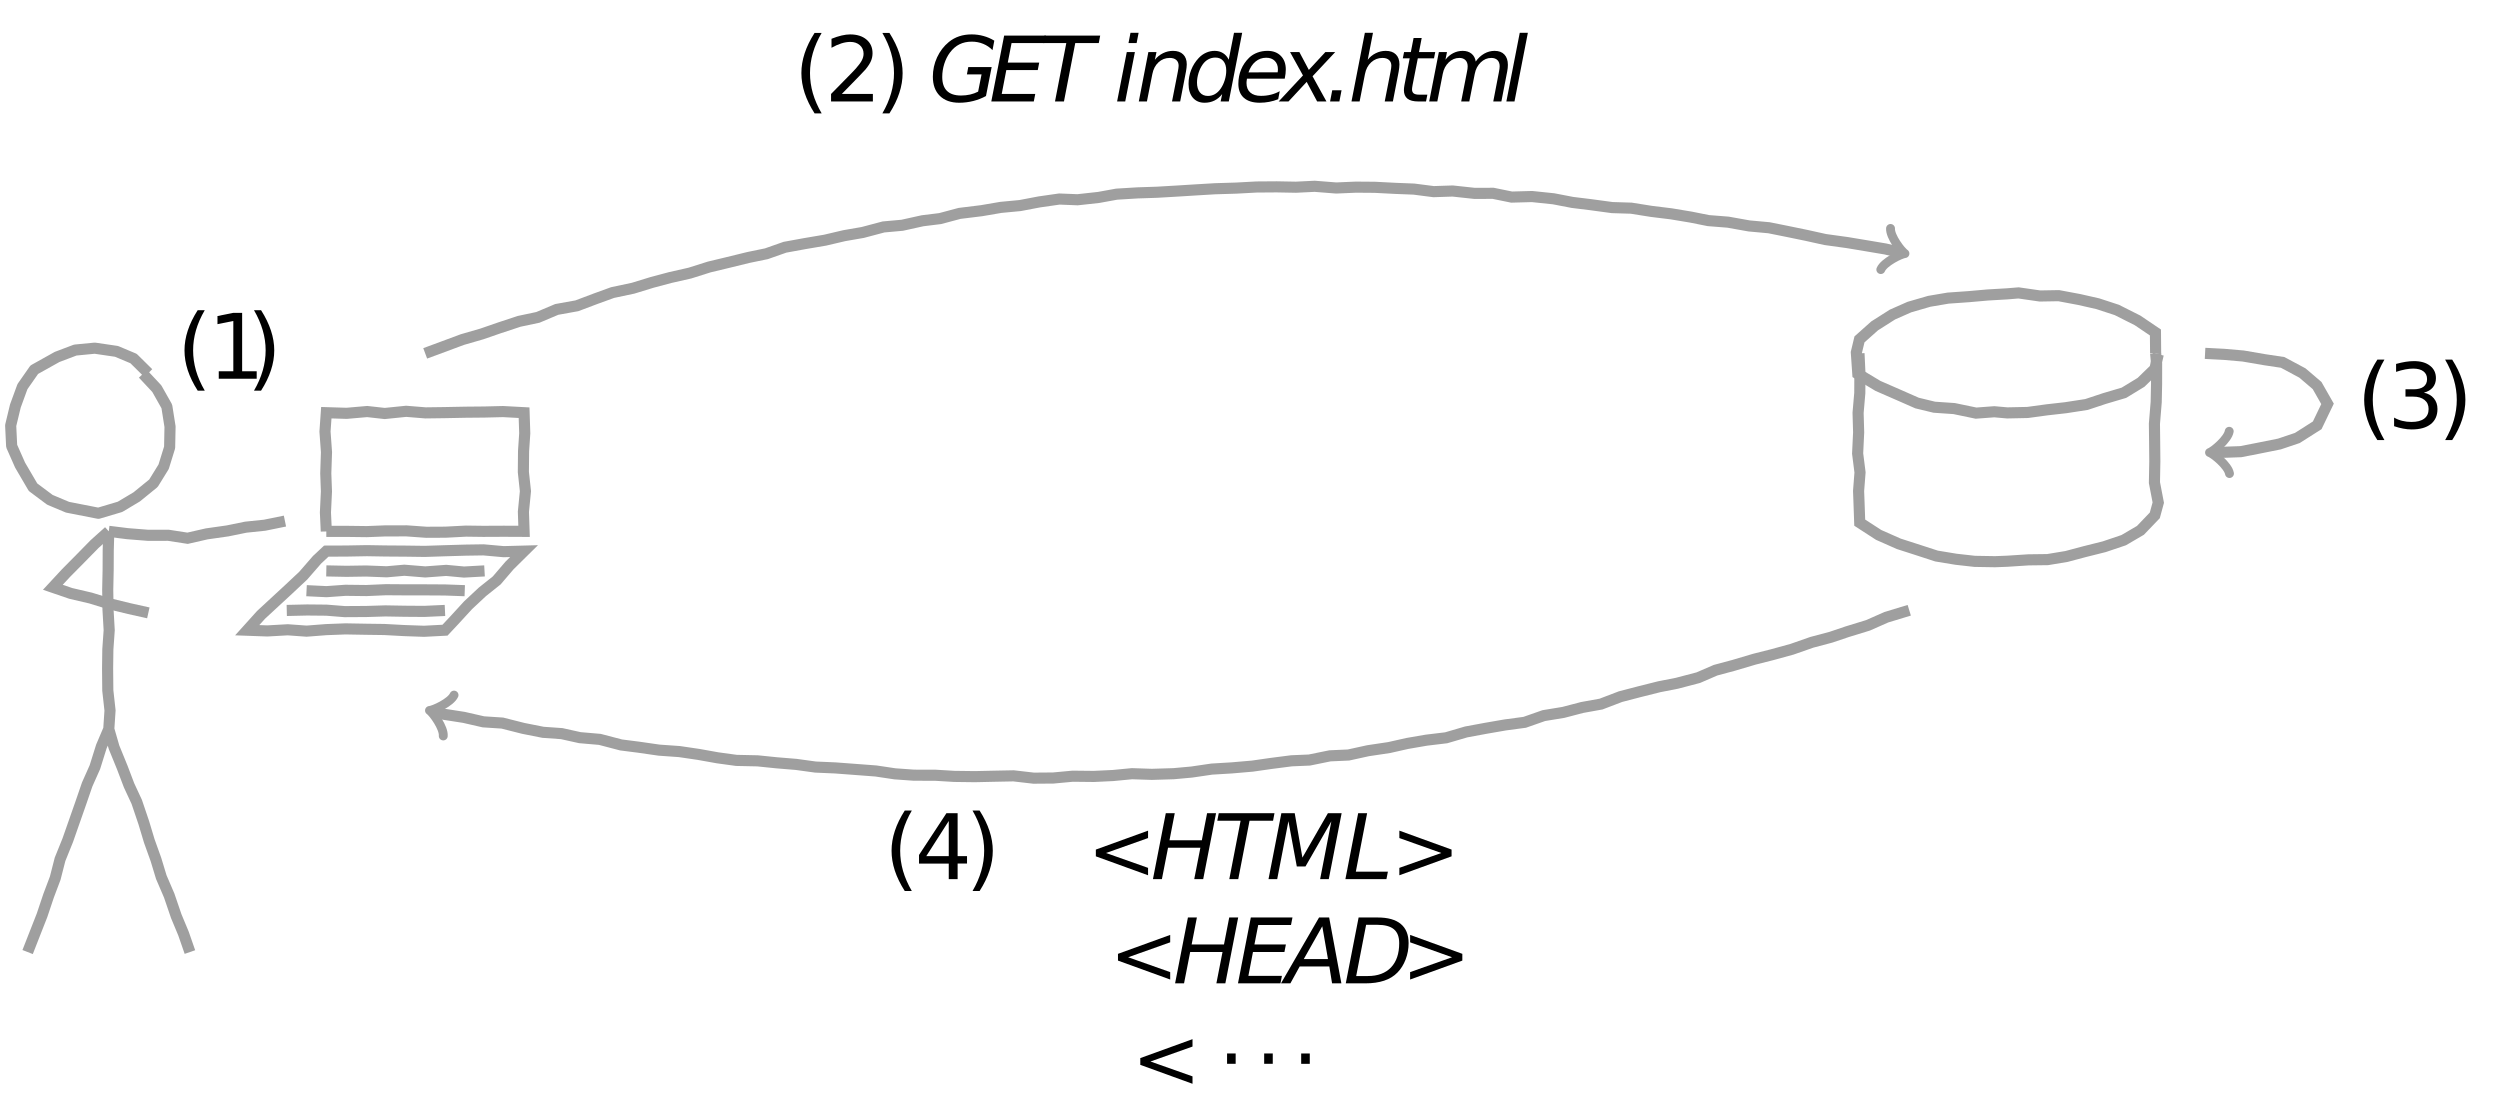 <?xml version="1.0" encoding="UTF-8" standalone="no"?>
<svg
   xmlns:dc="http://purl.org/dc/elements/1.1/"
   xmlns:cc="http://creativecommons.org/ns#"
   xmlns:rdf="http://www.w3.org/1999/02/22-rdf-syntax-ns#"
   xmlns:svg="http://www.w3.org/2000/svg"
   xmlns="http://www.w3.org/2000/svg"
   viewBox="0 0 477.668 213.987"
   height="213.987"
   width="477.668"
   xml:space="preserve"
   id="svg2"
   version="1.1"><defs
     id="defs6" /><g
     transform="matrix(1.333,0,0,-1.333,0,213.987)"
     id="g10"><g
       transform="translate(4.252,24.841)"
       id="g12"><g
         id="g14"><g
           id="g16"><g
             id="g18"><g
               id="g20"><path
                 id="path22"
                 style="fill:none;stroke:#9f9f9f;stroke-width:1.594;stroke-linecap:butt;stroke-linejoin:round;stroke-miterlimit:10;stroke-dasharray:none;stroke-opacity:1"
                 d="m 17.008,82.206 -2.117,2.093 -2.441,1.027 -3.119,0.458 L 6.537,85.512 3.93,84.525 0.659,82.698 -1.034,80.271 -2.049,77.494 l -0.673,-2.792 0.141,-2.95 1.206,-2.724 1.855,-3.172 2.417,-1.807 2.53,-1.063 4.425,-0.867 3.097,0.921 2.394,1.429 2.398,1.952 1.462,2.368 0.858,2.77 0.059,2.971 -0.46,2.907 -1.435,2.544 -1.983,2.123" /></g><path
               id="path24"
               style="fill:none;stroke:#9f9f9f;stroke-width:1.594;stroke-linecap:butt;stroke-linejoin:miter;stroke-miterlimit:10;stroke-dasharray:none;stroke-opacity:1"
               d="m 11.339,59.528 -0.078,-2.703 -0.013,-2.854 -0.06,-2.798 0.041,-2.856 0.171,-2.962 -0.194,-2.749 -0.036,-2.725 0.029,-3.158 0.319,-2.872 -0.178,-2.67 0.752,-2.602 1.188,-2.915 0.966,-2.542 1.102,-2.374 1.013,-2.994 0.783,-2.602 0.954,-2.658 0.768,-2.529 1.134,-2.641 1.009,-2.951 1.042,-2.502 0.919,-2.645 M 11.339,31.182 10.277,28.688 9.35,25.729 8.243,23.244 7.319,20.559 6.344,17.779 5.465,15.27 4.355,12.519 3.662,9.815 2.718,7.31 1.773,4.494 0.797,2.008 -0.292,-0.774" /><g
               id="g26" /><g
               id="g28" /><path
               id="path30"
               style="fill:none;stroke:#9f9f9f;stroke-width:1.594;stroke-linecap:butt;stroke-linejoin:miter;stroke-miterlimit:10;stroke-dasharray:none;stroke-opacity:1"
               d="m 11.339,59.528 2.702,-0.334 2.969,-0.236 2.86,0.008 2.764,-0.427 2.745,0.628 2.985,0.425 2.606,0.533 2.718,0.284 2.903,0.592" /><path
               id="path32"
               style="fill:none;stroke:#9f9f9f;stroke-width:1.594;stroke-linecap:butt;stroke-linejoin:miter;stroke-miterlimit:10;stroke-dasharray:none;stroke-opacity:1"
               d="M 11.339,59.528 9.309,57.709 7.295,55.655 5.199,53.538 3.322,51.512 5.879,50.635 8.729,49.969 11.301,49.177 14.253,48.457 17.01,47.843" /><g
               id="g34"><path
                 id="path36"
                 style="fill:none;stroke:#9f9f9f;stroke-width:1.594;stroke-linecap:butt;stroke-linejoin:miter;stroke-miterlimit:10;stroke-dasharray:none;stroke-opacity:1"
                 d="m 42.52,59.528 -0.126,2.702 0.145,3.019 -0.096,2.586 0.102,3.046 -0.214,2.944 0.189,2.709 2.914,-0.089 2.949,0.256 2.51,-0.28 3.073,0.313 2.775,-0.225 2.667,0.036 3.097,0.061 2.694,0.025 2.644,0.066 3.024,-0.162 0.097,-2.953 -0.17,-2.552 -0.028,-3 0.296,-2.747 -0.29,-2.948 0.094,-2.808 -2.9,0.014 -2.949,-0.014 -2.475,0.033 -2.948,-0.152 -2.724,-0.014 -2.848,0.204 -3.106,-0.008 -2.596,-0.102 -2.873,0.037 -2.928,0.003 z" /><path
                 id="path38"
                 style="fill:none;stroke:#9f9f9f;stroke-width:1.594;stroke-linecap:butt;stroke-linejoin:miter;stroke-miterlimit:10;stroke-dasharray:none;stroke-opacity:1"
                 d="m 42.52,56.694 2.886,0.011 2.938,0.055 2.65,-0.046 2.952,-0.021 2.695,-0.038 2.774,0.091 3.104,0.09 2.531,0.039 2.896,-0.26 2.921,0.079 -2.092,-2.065 -1.828,-2.136 -2.05,-1.635 -2.057,-1.923 -1.975,-2.153 -1.332,-1.422 -3.012,-0.157 -2.838,0.102 -2.844,0.153 -2.59,0.035 -2.981,0.054 -2.762,-0.107 -2.816,-0.218 -2.689,0.196 -2.934,-0.166 -2.884,0.104 1.982,2.2 1.959,1.811 1.989,1.837 2.107,1.979 1.977,2.274 z" /><path
                 id="path40"
                 style="fill:none;stroke:#9f9f9f;stroke-width:1.594;stroke-linecap:butt;stroke-linejoin:miter;stroke-miterlimit:10;stroke-dasharray:none;stroke-opacity:1"
                 d="m 42.52,53.859 2.893,-0.06 2.814,0.045 2.945,-0.113 2.536,0.224 2.996,-0.243 3,0.221 2.557,-0.239 2.936,0.165" /><path
                 id="path42"
                 style="fill:none;stroke:#9f9f9f;stroke-width:1.594;stroke-linecap:butt;stroke-linejoin:miter;stroke-miterlimit:10;stroke-dasharray:none;stroke-opacity:1"
                 d="m 39.685,51.024 2.863,-0.14 2.715,0.195 2.992,-0.036 2.808,0.122 2.64,-0.019 3.168,-0.004 2.667,-0.016 2.826,-0.103" /><path
                 id="path44"
                 style="fill:none;stroke:#9f9f9f;stroke-width:1.594;stroke-linecap:butt;stroke-linejoin:miter;stroke-miterlimit:10;stroke-dasharray:none;stroke-opacity:1"
                 d="m 36.851,48.19 2.92,0.068 2.767,-0.027 2.618,-0.209 3.11,0.019 2.727,0.084 2.755,-0.049 2.826,-0.021 2.954,0.136" /></g></g><g
             id="g46"><path
               id="path48"
               style="fill:none;stroke:#9f9f9f;stroke-width:1.594;stroke-linecap:butt;stroke-linejoin:miter;stroke-miterlimit:10;stroke-dasharray:none;stroke-opacity:1"
               d="m 304.728,85.04 -0.027,2.992 -2.561,1.732 -2.973,1.498 -2.719,0.891 -2.673,0.607 -2.942,0.551 -2.679,-0.047 -3.075,0.443 -1.604,-0.133 -2.82,-0.165 -2.724,-0.241 -2.942,-0.207 -2.709,-0.459 -2.844,-0.825 -2.431,-1.073 -2.553,-1.623 -2.174,-1.938 -0.448,-1.869 0.21,-3.064 2.886,-1.734 2.975,-1.299 2.628,-1.156 2.476,-0.599 2.844,-0.195 3.137,-0.653 2.617,0.197 1.857,-0.164 2.917,0.062 2.772,0.378 2.689,0.304 2.98,0.46 2.573,0.854 2.794,0.828 2.449,1.493 1.986,1.929 0.487,2.092" /><path
               id="path50"
               style="fill:none;stroke:#9f9f9f;stroke-width:1.594;stroke-linecap:butt;stroke-linejoin:miter;stroke-miterlimit:10;stroke-dasharray:none;stroke-opacity:1"
               d="m 262.208,85.04 0.131,-2.79 -0.015,-2.905 -0.245,-2.831 0.08,-2.793 -0.145,-3.035 0.344,-2.71 -0.207,-2.662 0.058,-1.534 0.106,-3.006 2.71,-1.756 2.887,-1.278 2.432,-0.782 2.978,-0.968 2.799,-0.462 2.674,-0.3 2.916,-0.05 1.751,0.068 3.041,0.197 2.739,0.035 2.706,0.448 2.59,0.69 2.822,0.707 2.791,0.943 2.401,1.406 2.058,2.148 0.498,1.826 -0.551,2.871 0.056,3.047 -0.027,2.846 -0.03,2.536 0.253,3.1 0.055,2.587 0.005,2.903 -0.14,1.504" /></g><g
             id="g52"><path
               id="path54"
               style="fill:none;stroke:#9f9f9f;stroke-width:1.594;stroke-linecap:butt;stroke-linejoin:miter;stroke-miterlimit:10;stroke-dasharray:none;stroke-opacity:1"
               d="m 56.694,85.04 h 1.1e-4" /><g
               id="g56"><path
                 id="path58"
                 style="fill:none;stroke:#9f9f9f;stroke-width:1.594;stroke-linecap:butt;stroke-linejoin:miter;stroke-miterlimit:10;stroke-dasharray:none;stroke-opacity:1"
                 d="m 56.694,85.04 2.551,0.944 2.778,1.033 2.779,0.803 2.538,0.878 2.823,0.932 2.691,0.57 2.692,1.137 2.889,0.522 2.713,1.023 2.405,0.873 2.938,0.623 2.726,0.836 2.607,0.695 2.806,0.636 2.773,0.877 2.576,0.618 3.061,0.749 2.566,0.529 2.65,0.932 2.819,0.515 2.936,0.499 2.746,0.645 2.656,0.461 2.975,0.79 2.676,0.241 2.921,0.646 2.516,0.31 2.791,0.746 3.152,0.388 2.765,0.473 2.753,0.261 2.749,0.523 2.88,0.413 2.611,-0.104 3.028,0.334 2.569,0.468 2.998,0.183 2.774,0.091 2.765,0.161 3.086,0.192 2.504,0.149 2.976,0.09 2.954,0.159 2.886,0.022 2.752,-0.052 2.696,0.132 3.089,-0.244 2.819,0.121 2.706,-0.021 3.028,-0.156 2.576,-0.101 2.827,-0.365 2.73,0.09 3.156,-0.341 2.645,0.011 2.657,-0.542 2.912,0.08 3.094,-0.323 2.705,-0.521 2.568,-0.315 3.131,-0.424 2.729,-0.085 2.902,-0.462 2.836,-0.349 2.815,-0.469 2.508,-0.502 2.819,-0.223 3.021,-0.54 2.837,-0.259 2.565,-0.515 2.769,-0.57 2.74,-0.606 3.155,-0.437 2.626,-0.437 2.846,-0.48 2.236,-0.527" /><g
                 id="g60"><g
                   transform="matrix(0.973,-0.23,0.23,0.973,268.242,99.475)"
                   id="g62"><g
                     id="g64"><path
                       id="path66"
                       style="fill:none;stroke:#9f9f9f;stroke-width:1.275;stroke-linecap:round;stroke-linejoin:round;stroke-miterlimit:10;stroke-dasharray:none;stroke-opacity:1"
                       d="M -2.271,3.029 C -2.082,1.893 0,0.189 0.568,0 0,-0.189 -2.082,-1.893 -2.271,-3.029" /></g></g></g><g
                 id="g68"><g
                   transform="translate(109.503,121.146)"
                   id="g70"><g
                     id="g72"><g
                       transform="translate(-113.755,-145.987)"
                       id="g74"><g
                         id="text78"
                         style="font-variant:normal;font-weight:normal;font-size:12.951px;font-family:Roboto;-inkscape-font-specification:Roboto-Regular;writing-mode:lr-tb;fill:#000000;fill-opacity:1;fill-rule:nonzero;stroke:none"
                         transform="matrix(1,0,0,-1,113.755,145.987)"
                         aria-label="(2)"><path
                           id="path196"
                           style=""
                           d="m 4.016,-9.827 q -0.847,1.455 -1.258,2.877 -0.411,1.423 -0.411,2.884 0,1.461 0.411,2.896 0.417,1.429 1.258,2.877 H 3.004 Q 2.055,0.221 1.581,-1.214 1.113,-2.65 1.113,-4.066 q 0,-1.41 0.468,-2.839 0.468,-1.429 1.423,-2.922 z" /><path
                           id="path198"
                           style=""
                           d="M 6.902,-1.075 H 11.36 V 0 H 5.365 v -1.075 q 0.727,-0.753 1.979,-2.017 1.258,-1.271 1.581,-1.638 0.613,-0.689 0.854,-1.164 0.247,-0.481 0.247,-0.942 0,-0.753 -0.531,-1.227 -0.525,-0.474 -1.372,-0.474 -0.601,0 -1.271,0.209 -0.664,0.209 -1.423,0.632 v -1.29 q 0.772,-0.31 1.442,-0.468 0.67,-0.158 1.227,-0.158 1.467,0 2.34,0.734 0.873,0.734 0.873,1.96 0,0.582 -0.221,1.107 -0.215,0.519 -0.79,1.227 -0.158,0.183 -1.006,1.062 -0.847,0.873 -2.39,2.447 z" /><path
                           id="path200"
                           style=""
                           d="m 12.719,-9.827 h 1.012 q 0.949,1.492 1.417,2.922 0.474,1.429 0.474,2.839 0,1.417 -0.474,2.852 -0.468,1.436 -1.417,2.922 h -1.012 q 0.841,-1.448 1.252,-2.877 0.417,-1.436 0.417,-2.896 0,-1.461 -0.417,-2.884 -0.411,-1.423 -1.252,-2.877 z" /></g><g
                         id="text82"
                         style="font-style:italic;font-variant:normal;font-size:12.951px;font-family:Roboto;-inkscape-font-specification:Roboto-Italic;writing-mode:lr-tb;fill:#000000;fill-opacity:1;fill-rule:nonzero;stroke:none"
                         transform="matrix(1,0,0,-1,133.13,145.987)"
                         aria-label="GETindex.html"><path
                           id="path203"
                           style=""
                           d="m 7.07,-1.41 0.493,-2.473 H 5.464 L 5.66,-4.933 h 3.352 l -0.816,4.155 q -0.841,0.462 -1.834,0.715 -0.993,0.247 -1.998,0.247 -1.777,0 -2.783,-0.987 Q 0.582,-1.79 0.582,-3.548 q 0,-1.461 0.607,-2.776 0.613,-1.322 1.688,-2.201 0.677,-0.55 1.48,-0.816 0.803,-0.272 1.783,-0.272 0.885,0 1.695,0.228 0.816,0.221 1.556,0.67 l -0.259,1.36 q -0.569,-0.594 -1.334,-0.904 -0.765,-0.316 -1.632,-0.316 -1.006,0 -1.771,0.386 -0.765,0.379 -1.366,1.183 -0.512,0.683 -0.809,1.613 -0.291,0.923 -0.291,1.885 0,1.322 0.677,1.992 0.677,0.664 2.017,0.664 0.67,0 1.296,-0.139 0.626,-0.145 1.151,-0.417 z" /><path
                           id="path205"
                           style=""
                           d="m 10.801,-9.442 h 5.97 l -0.209,1.075 h -4.699 l -0.544,2.795 h 4.509 l -0.209,1.075 h -4.509 l -0.658,3.421 h 4.806 L 15.05,0 H 8.96 Z" /><path
                           id="path207"
                           style=""
                           d="m 16.579,-9.442 h 7.987 l -0.202,1.075 H 20.993 L 19.374,0 h -1.284 l 1.619,-8.367 h -3.339 z" /><path
                           id="path209"
                           style=""
                           d="m 28.909,-9.84 h 1.164 l -0.285,1.473 h -1.164 z m -0.531,2.757 h 1.164 L 28.156,0 h -1.164 z" /><path
                           id="path211"
                           style=""
                           d="M 36.861,-4.275 36.033,0 h -1.17 l 0.828,-4.231 q 0.057,-0.297 0.089,-0.525 0.032,-0.228 0.032,-0.36 0,-0.531 -0.335,-0.828 -0.335,-0.297 -0.936,-0.297 -0.936,0 -1.613,0.626 -0.677,0.62 -0.885,1.688 L 31.265,0 h -1.164 l 1.372,-7.083 h 1.164 l -0.234,1.113 q 0.487,-0.613 1.17,-0.949 0.683,-0.335 1.436,-0.335 0.936,0 1.448,0.506 0.519,0.506 0.519,1.423 0,0.228 -0.032,0.487 -0.025,0.259 -0.082,0.563 z" /><path
                           id="path213"
                           style=""
                           d="m 42.053,-1.062 q -0.468,0.613 -1.107,0.93 -0.639,0.316 -1.417,0.316 -1.062,0 -1.682,-0.721 -0.613,-0.727 -0.613,-1.986 0,-1.05 0.373,-1.998 0.373,-0.955 1.081,-1.707 0.468,-0.5 1.056,-0.759 0.588,-0.266 1.233,-0.266 0.683,0 1.202,0.329 0.525,0.329 0.809,0.942 l 0.759,-3.858 H 44.918 L 43.001,0 H 41.831 Z M 38.442,-2.732 q 0,0.917 0.411,1.429 0.417,0.512 1.151,0.512 0.544,0 1.006,-0.259 0.468,-0.266 0.822,-0.778 0.373,-0.531 0.588,-1.227 0.215,-0.696 0.215,-1.372 0,-0.879 -0.417,-1.372 -0.411,-0.493 -1.138,-0.493 -0.55,0 -1.024,0.259 -0.474,0.259 -0.809,0.746 -0.367,0.525 -0.588,1.221 -0.215,0.696 -0.215,1.334 z" /><path
                           id="path215"
                           style=""
                           d="m 50.005,-4.174 q 0.019,-0.101 0.025,-0.209 0.013,-0.108 0.013,-0.215 0,-0.772 -0.455,-1.221 -0.449,-0.449 -1.227,-0.449 -0.866,0 -1.53,0.55 -0.664,0.544 -1.006,1.549 z m 1.012,0.911 h -5.413 q -0.038,0.24 -0.051,0.379 -0.013,0.139 -0.013,0.24 0,0.879 0.538,1.36 0.544,0.481 1.53,0.481 0.759,0 1.436,-0.171 0.677,-0.171 1.258,-0.5 l -0.221,1.151 q -0.626,0.253 -1.296,0.379 -0.664,0.126 -1.353,0.126 -1.473,0 -2.27,-0.702 -0.79,-0.708 -0.79,-2.005 0,-1.107 0.392,-2.055 0.398,-0.955 1.164,-1.701 0.493,-0.468 1.17,-0.721 0.683,-0.253 1.448,-0.253 1.202,0 1.91,0.721 0.715,0.721 0.715,1.935 0,0.291 -0.038,0.626 -0.038,0.329 -0.114,0.708 z" /><path
                           id="path217"
                           style=""
                           d="M 58.257,-7.083 55.006,-3.611 56.998,0 H 55.664 L 54.165,-2.808 51.56,0 H 50.149 l 3.484,-3.731 -1.853,-3.352 h 1.334 l 1.36,2.561 2.371,-2.561 z" /><path
                           id="path219"
                           style=""
                           d="m 57.828,-1.606 h 1.334 L 58.853,0 h -1.334 z" /><path
                           id="path221"
                           style=""
                           d="M 67.349,-4.275 66.521,0 h -1.17 l 0.828,-4.231 q 0.057,-0.297 0.089,-0.525 0.032,-0.228 0.032,-0.36 0,-0.531 -0.335,-0.828 -0.335,-0.297 -0.936,-0.297 -0.936,0 -1.625,0.632 -0.683,0.632 -0.885,1.682 L 61.752,0 h -1.164 l 1.916,-9.84 h 1.164 l -0.753,3.87 q 0.443,-0.594 1.132,-0.936 0.689,-0.348 1.448,-0.348 0.936,0 1.448,0.506 0.519,0.506 0.519,1.423 0,0.228 -0.032,0.487 -0.025,0.259 -0.082,0.563 z" /><path
                           id="path223"
                           style=""
                           d="m 72.591,-7.083 -0.177,0.904 H 70.093 l -0.753,3.845 q -0.038,0.215 -0.057,0.36 -0.019,0.145 -0.019,0.228 0,0.405 0.24,0.588 0.247,0.183 0.784,0.183 h 1.176 L 71.269,0 h -1.113 q -1.037,0 -1.549,-0.405 -0.506,-0.405 -0.506,-1.227 0,-0.145 0.019,-0.316 0.019,-0.177 0.057,-0.386 l 0.753,-3.845 h -0.987 l 0.183,-0.904 h 0.968 l 0.392,-2.011 h 1.164 l -0.386,2.011 z" /><path
                           id="path225"
                           style=""
                           d="M 82.901,-4.275 82.073,0 h -1.164 l 0.816,-4.237 q 0.051,-0.272 0.076,-0.468 0.025,-0.196 0.025,-0.335 0,-0.569 -0.316,-0.885 -0.316,-0.316 -0.885,-0.316 -0.847,0 -1.511,0.639 -0.664,0.632 -0.86,1.651 L 77.475,0 h -1.164 l 0.828,-4.237 q 0.051,-0.234 0.076,-0.43 0.025,-0.202 0.025,-0.36 0,-0.575 -0.316,-0.892 -0.316,-0.323 -0.873,-0.323 -0.86,0 -1.524,0.639 -0.664,0.632 -0.86,1.651 L 72.89,0 h -1.164 l 1.385,-7.083 h 1.164 l -0.221,1.1 q 0.474,-0.62 1.107,-0.942 0.639,-0.329 1.366,-0.329 0.772,0 1.265,0.405 0.5,0.405 0.601,1.126 0.531,-0.746 1.227,-1.138 0.702,-0.392 1.48,-0.392 0.911,0 1.404,0.525 0.5,0.525 0.5,1.486 0,0.209 -0.025,0.462 -0.025,0.247 -0.076,0.506 z" /><path
                           id="path227"
                           style=""
                           d="m 84.704,-9.84 h 1.164 L 83.951,0 h -1.164 z" /></g><g
                         transform="translate(113.755,145.987)"
                         id="g84" /></g></g><g
                     transform="translate(-109.503,-121.146)"
                     id="g86" /></g></g></g></g><g
             id="g88"><path
               id="path90"
               style="fill:none;stroke:#9f9f9f;stroke-width:1.594;stroke-linecap:butt;stroke-linejoin:miter;stroke-miterlimit:10;stroke-dasharray:none;stroke-opacity:1"
               d="m 311.815,85.04 h 10e-5" /><g
               id="g92"><path
                 id="path94"
                 style="fill:none;stroke:#9f9f9f;stroke-width:1.594;stroke-linecap:butt;stroke-linejoin:miter;stroke-miterlimit:10;stroke-dasharray:none;stroke-opacity:1"
                 d="m 311.815,85.04 2.73,-0.143 2.728,-0.237 3.113,-0.534 2.546,-0.382 2.834,-1.519 2.104,-1.797 1.498,-2.627 -1.479,-3.076 -2.851,-1.814 -2.558,-0.861 -3.051,-0.613 -2.5,-0.487 -3.214,-0.116 -0.691,-0.004" /><g
                 id="g96"><g
                   transform="matrix(-1,-0.006,0.006,-1,313.023,70.829)"
                   id="g98"><g
                     id="g100"><path
                       id="path102"
                       style="fill:none;stroke:#9f9f9f;stroke-width:1.275;stroke-linecap:round;stroke-linejoin:round;stroke-miterlimit:10;stroke-dasharray:none;stroke-opacity:1"
                       d="M -2.271,3.029 C -2.082,1.893 0,0.189 0.568,0 0,-0.189 -2.082,-1.893 -2.271,-3.029" /></g></g></g><g
                 id="g104"><g
                   transform="translate(333.506,74.317)"
                   id="g106"><g
                     id="g108"><g
                       transform="translate(-337.758,-99.158)"
                       id="g110"><g
                         id="text114"
                         style="font-variant:normal;font-weight:normal;font-size:12.951px;font-family:Roboto;-inkscape-font-specification:Roboto-Regular;writing-mode:lr-tb;fill:#000000;fill-opacity:1;fill-rule:nonzero;stroke:none"
                         transform="matrix(1,0,0,-1,337.758,99.158)"
                         aria-label="(3)"><path
                           id="path230"
                           style=""
                           d="m 4.016,-9.827 q -0.847,1.455 -1.258,2.877 -0.411,1.423 -0.411,2.884 0,1.461 0.411,2.896 0.417,1.429 1.258,2.877 H 3.004 Q 2.055,0.221 1.581,-1.214 1.113,-2.65 1.113,-4.066 q 0,-1.41 0.468,-2.839 0.468,-1.429 1.423,-2.922 z" /><path
                           id="path232"
                           style=""
                           d="m 9.672,-5.091 q 0.917,0.196 1.429,0.816 0.519,0.62 0.519,1.53 0,1.398 -0.961,2.163 -0.961,0.765 -2.732,0.765 -0.594,0 -1.227,-0.12 Q 6.073,-0.051 5.403,-0.285 V -1.518 q 0.531,0.31 1.164,0.468 0.632,0.158 1.322,0.158 1.202,0 1.828,-0.474 0.632,-0.474 0.632,-1.379 0,-0.835 -0.588,-1.303 Q 9.178,-4.522 8.135,-4.522 H 7.035 v -1.05 h 1.151 q 0.942,0 1.442,-0.373 0.5,-0.379 0.5,-1.088 0,-0.727 -0.519,-1.113 -0.512,-0.392 -1.473,-0.392 -0.525,0 -1.126,0.114 -0.601,0.114 -1.322,0.354 v -1.138 q 0.727,-0.202 1.36,-0.304 0.639,-0.101 1.202,-0.101 1.455,0 2.302,0.664 0.847,0.658 0.847,1.783 0,0.784 -0.449,1.328 -0.449,0.538 -1.277,0.746 z" /><path
                           id="path234"
                           style=""
                           d="m 12.719,-9.827 h 1.012 q 0.949,1.492 1.417,2.922 0.474,1.429 0.474,2.839 0,1.417 -0.474,2.852 -0.468,1.436 -1.417,2.922 h -1.012 q 0.841,-1.448 1.252,-2.877 0.417,-1.436 0.417,-2.896 0,-1.461 -0.417,-2.884 -0.411,-1.423 -1.252,-2.877 z" /></g><g
                         transform="translate(337.758,99.158)"
                         id="g116" /></g></g><g
                     transform="translate(-333.506,-74.317)"
                     id="g118" /></g></g></g></g><g
             id="g120"><path
               id="path122"
               style="fill:none;stroke:#9f9f9f;stroke-width:1.594;stroke-linecap:butt;stroke-linejoin:miter;stroke-miterlimit:10;stroke-dasharray:none;stroke-opacity:1"
               d="m 56.694,34.016 h 1.1e-4" /><g
               id="g124"><path
                 id="path126"
                 style="fill:none;stroke:#9f9f9f;stroke-width:1.594;stroke-linecap:butt;stroke-linejoin:miter;stroke-miterlimit:10;stroke-dasharray:none;stroke-opacity:1"
                 d="m 57.859,33.708 1.505,-0.397 2.871,-0.446 2.794,-0.64 2.719,-0.178 3.006,-0.761 2.829,-0.562 2.679,-0.19 2.603,-0.578 2.858,-0.247 3.049,-0.798 2.511,-0.321 2.938,-0.424 2.901,-0.205 2.749,-0.405 2.741,-0.49 2.692,-0.369 3.034,-0.065 2.744,-0.281 2.782,-0.229 2.776,-0.382 2.821,-0.122 2.832,-0.212 2.998,-0.226 2.734,-0.409 2.729,-0.195 3.05,-0.007 2.728,-0.165 2.947,-0.038 2.718,0.061 2.828,0.056 2.881,-0.333 2.809,0.022 2.788,0.259 3.036,-0.033 2.748,0.131 2.715,0.262 2.848,-0.095 3.124,0.096 2.587,0.235 2.879,0.423 2.869,0.173 2.965,0.256 2.679,0.384 2.923,0.377 2.548,0.108 2.951,0.602 2.659,0.12 2.804,0.616 3.028,0.453 2.599,0.587 2.719,0.469 2.855,0.344 2.861,0.839 2.826,0.523 2.802,0.486 2.76,0.369 2.746,0.963 2.8,0.459 2.701,0.706 2.699,0.486 2.793,1.067 2.743,0.715 2.812,0.705 2.542,0.499 3.046,0.799 2.48,1.071 2.574,0.691 3.001,0.889 2.565,0.649 2.816,0.774 2.846,0.997 2.719,0.721 2.356,0.796 2.978,0.915 2.622,1.16 3.288,0.999" /><g
                 id="g128"><g
                   transform="matrix(-0.967,0.255,-0.255,-0.967,57.859,33.708)"
                   id="g130"><g
                     id="g132"><path
                       id="path134"
                       style="fill:none;stroke:#9f9f9f;stroke-width:1.275;stroke-linecap:round;stroke-linejoin:round;stroke-miterlimit:10;stroke-dasharray:none;stroke-opacity:1"
                       d="M -2.271,3.029 C -2.082,1.893 0,0.189 0.568,0 0,-0.189 -2.082,-1.893 -2.271,-3.029" /></g></g></g><g
                 id="g136"><g
                   transform="translate(122.428,-20.205)"
                   id="g138"><g
                     id="g140"><g
                       transform="translate(-126.68,-4.636)"
                       id="g142"><g
                         id="text146"
                         style="font-variant:normal;font-weight:normal;font-size:12.951px;font-family:Roboto;-inkscape-font-specification:Roboto-Regular;writing-mode:lr-tb;fill:#000000;fill-opacity:1;fill-rule:nonzero;stroke:none"
                         transform="matrix(1,0,0,-1,126.68,34.523)"
                         aria-label="(4)"><path
                           id="path237"
                           style=""
                           d="m 4.016,-9.827 q -0.847,1.455 -1.258,2.877 -0.411,1.423 -0.411,2.884 0,1.461 0.411,2.896 0.417,1.429 1.258,2.877 H 3.004 Q 2.055,0.221 1.581,-1.214 1.113,-2.65 1.113,-4.066 q 0,-1.41 0.468,-2.839 0.468,-1.429 1.423,-2.922 z" /><path
                           id="path239"
                           style=""
                           d="M 9.311,-8.329 6.086,-3.288 H 9.311 Z M 8.976,-9.442 h 1.606 v 6.153 h 1.347 v 1.062 H 10.582 V 0 H 9.311 V -2.226 H 5.049 v -1.233 z" /><path
                           id="path241"
                           style=""
                           d="m 12.719,-9.827 h 1.012 q 0.949,1.492 1.417,2.922 0.474,1.429 0.474,2.839 0,1.417 -0.474,2.852 -0.468,1.436 -1.417,2.922 h -1.012 q 0.841,-1.448 1.252,-2.877 0.417,-1.436 0.417,-2.896 0,-1.461 -0.417,-2.884 -0.411,-1.423 -1.252,-2.877 z" /></g><g
                         id="text150"
                         style="font-variant:normal;font-weight:normal;font-size:11.955px;font-family:CMMI12;-inkscape-font-specification:CMMI12;writing-mode:lr-tb;fill:#000000;fill-opacity:1;fill-rule:nonzero;stroke:none"
                         transform="matrix(1,0,0,-1,155.808,34.523)"
                         aria-label="&lt;"><path
                           id="path244"
                           style=""
                           d="M 8.75,-5.884 2.726,-3.742 8.75,-1.611 v 1.062 L 1.267,-3.263 v -0.969 l 7.484,-2.714 z" /></g><g
                         id="text154"
                         style="font-style:italic;font-variant:normal;font-size:12.951px;font-family:Roboto;-inkscape-font-specification:Roboto-Italic;writing-mode:lr-tb;fill:#000000;fill-opacity:1;fill-rule:nonzero;stroke:none"
                         transform="matrix(1,0,0,-1,164.912,34.523)"
                         aria-label="HTML"><path
                           id="path247"
                           style=""
                           d="M 2.188,-9.442 H 3.472 L 2.719,-5.571 H 7.355 L 8.107,-9.442 H 9.391 L 7.551,0 H 6.267 L 7.146,-4.496 H 2.511 L 1.632,0 H 0.348 Z" /><path
                           id="path249"
                           style=""
                           d="m 9.779,-9.442 h 7.987 l -0.202,1.075 H 14.193 L 12.575,0 h -1.284 l 1.619,-8.367 H 9.571 Z" /><path
                           id="path251"
                           style=""
                           d="m 18.753,-9.442 h 1.916 l 1.1,6.362 3.655,-6.362 h 1.967 L 25.551,0 h -1.239 l 1.606,-8.278 -3.706,6.463 H 20.966 L 19.765,-8.303 18.158,0 h -1.246 z" /><path
                           id="path253"
                           style=""
                           d="m 29.762,-9.442 h 1.284 l -1.619,8.379 h 4.597 L 33.816,0 h -5.881 z" /></g><g
                         id="text160"
                         style="font-variant:normal;font-weight:normal;font-size:11.955px;font-family:CMMI12;-inkscape-font-specification:CMMI12;writing-mode:lr-tb;fill:#000000;fill-opacity:1;fill-rule:nonzero;stroke:none"
                         transform="matrix(1,0,0,-1,199.311,34.523)"
                         aria-label="&gt;&lt;"><path
                           id="path256"
                           style=""
                           d="m 1.267,-5.884 v -1.062 l 7.484,2.714 v 0.969 L 1.267,-0.549 V -1.611 l 6.013,-2.131 z" /><path
                           id="path258"
                           style=""
                           d="m -31.58,9.06 -6.024,2.142 6.024,2.131 v 1.062 l -7.484,-2.714 v -0.969 l 7.484,-2.714 z" /></g><g
                         id="text164"
                         style="font-style:italic;font-variant:normal;font-size:12.951px;font-family:Roboto;-inkscape-font-specification:Roboto-Italic;writing-mode:lr-tb;fill:#000000;fill-opacity:1;fill-rule:nonzero;stroke:none"
                         transform="matrix(1,0,0,-1,168.085,19.579)"
                         aria-label="HEAD"><path
                           id="path261"
                           style=""
                           d="M 2.188,-9.442 H 3.472 L 2.719,-5.571 H 7.355 L 8.107,-9.442 H 9.391 L 7.551,0 H 6.267 L 7.146,-4.496 H 2.511 L 1.632,0 H 0.348 Z" /><path
                           id="path263"
                           style=""
                           d="m 11.202,-9.442 h 5.97 l -0.209,1.075 h -4.699 l -0.544,2.795 h 4.509 l -0.209,1.075 h -4.509 l -0.658,3.421 H 15.661 L 15.452,0 H 9.362 Z" /><path
                           id="path265"
                           style=""
                           d="m 20.983,-9.442 h 1.448 L 24.183,0 H 22.849 L 22.457,-2.422 H 18.207 L 16.873,0 h -1.347 z m 0.462,1.258 -2.65,4.699 h 3.466 z" /><path
                           id="path267"
                           style=""
                           d="m 26.653,-9.442 h 2.745 q 2.188,0 3.301,0.93 1.119,0.923 1.119,2.751 0,1.208 -0.424,2.327 -0.424,1.113 -1.17,1.878 -0.753,0.784 -1.91,1.17 Q 29.158,0 27.577,0 h -2.764 z m 1.075,1.05 -1.423,7.342 h 1.67 q 2.144,0 3.32,-1.233 1.176,-1.233 1.176,-3.478 0,-1.36 -0.759,-1.992 -0.759,-0.639 -2.378,-0.639 z" /></g><g
                         id="text170"
                         style="font-variant:normal;font-weight:normal;font-size:11.955px;font-family:CMMI12;-inkscape-font-specification:CMMI12;writing-mode:lr-tb;fill:#000000;fill-opacity:1;fill-rule:nonzero;stroke:none"
                         transform="matrix(1,0,0,-1,200.853,19.579)"
                         aria-label="&gt;&lt;"><path
                           id="path270"
                           style=""
                           d="m 1.267,-5.884 v -1.062 l 7.484,2.714 v 0.969 L 1.267,-0.549 V -1.611 l 6.013,-2.131 z" /><path
                           id="path272"
                           style=""
                           d="m -29.923,9.059 -6.024,2.142 6.024,2.131 v 1.062 l -7.484,-2.714 v -0.969 l 7.484,-2.714 z" /></g><g
                         id="text174"
                         style="font-variant:normal;font-weight:normal;font-size:11.955px;font-family:CMSY10;-inkscape-font-specification:CMSY10;writing-mode:lr-tb;fill:#000000;fill-opacity:1;fill-rule:nonzero;stroke:none"
                         transform="matrix(1,0,0,-1,174.605,4.636)"
                         aria-label="···"><path
                           id="path275"
                           style=""
                           d="M 1.278,-4.892 H 2.51 v 1.483 H 1.278 Z" /><path
                           id="path277"
                           style=""
                           d="m 6.596,-4.892 h 1.232 v 1.483 H 6.596 Z" /><path
                           id="path279"
                           style=""
                           d="m 11.902,-4.892 h 1.232 v 1.483 h -1.232 z" /></g><g
                         transform="translate(126.68,4.636)"
                         id="g176" /></g></g><g
                     transform="translate(-122.428,20.205)"
                     id="g178" /></g></g></g></g><g
             id="g180"><g
               transform="translate(21.081,81.403)"
               id="g182"><g
                 id="g184"><g
                   transform="translate(-25.333,-106.244)"
                   id="g186"><g
                     id="text190"
                     style="font-variant:normal;font-weight:normal;font-size:12.951px;font-family:Roboto;-inkscape-font-specification:Roboto-Regular;writing-mode:lr-tb;fill:#000000;fill-opacity:1;fill-rule:nonzero;stroke:none"
                     transform="matrix(1,0,0,-1,25.333,106.244)"
                     aria-label="(1)"><path
                       id="path282"
                       style=""
                       d="m 4.016,-9.827 q -0.847,1.455 -1.258,2.877 -0.411,1.423 -0.411,2.884 0,1.461 0.411,2.896 0.417,1.429 1.258,2.877 H 3.004 Q 2.055,0.221 1.581,-1.214 1.113,-2.65 1.113,-4.066 q 0,-1.41 0.468,-2.839 0.468,-1.429 1.423,-2.922 z" /><path
                       id="path284"
                       style=""
                       d="M 6.023,-1.075 H 8.11 V -8.278 L 5.839,-7.823 V -8.986 L 8.097,-9.442 h 1.277 v 8.367 H 11.461 V 0 H 6.023 Z" /><path
                       id="path286"
                       style=""
                       d="m 11.074,-9.827 h 1.012 q 0.949,1.492 1.417,2.922 0.474,1.429 0.474,2.839 0,1.417 -0.474,2.852 -0.468,1.436 -1.417,2.922 h -1.012 q 0.841,-1.448 1.252,-2.877 0.417,-1.436 0.417,-2.896 0,-1.461 -0.417,-2.884 -0.411,-1.423 -1.252,-2.877 z" /></g><g
                     transform="translate(25.333,106.244)"
                     id="g192" /></g></g><g
                 transform="translate(-21.081,-81.403)"
                 id="g194" /></g></g></g></g></g></g></svg>
